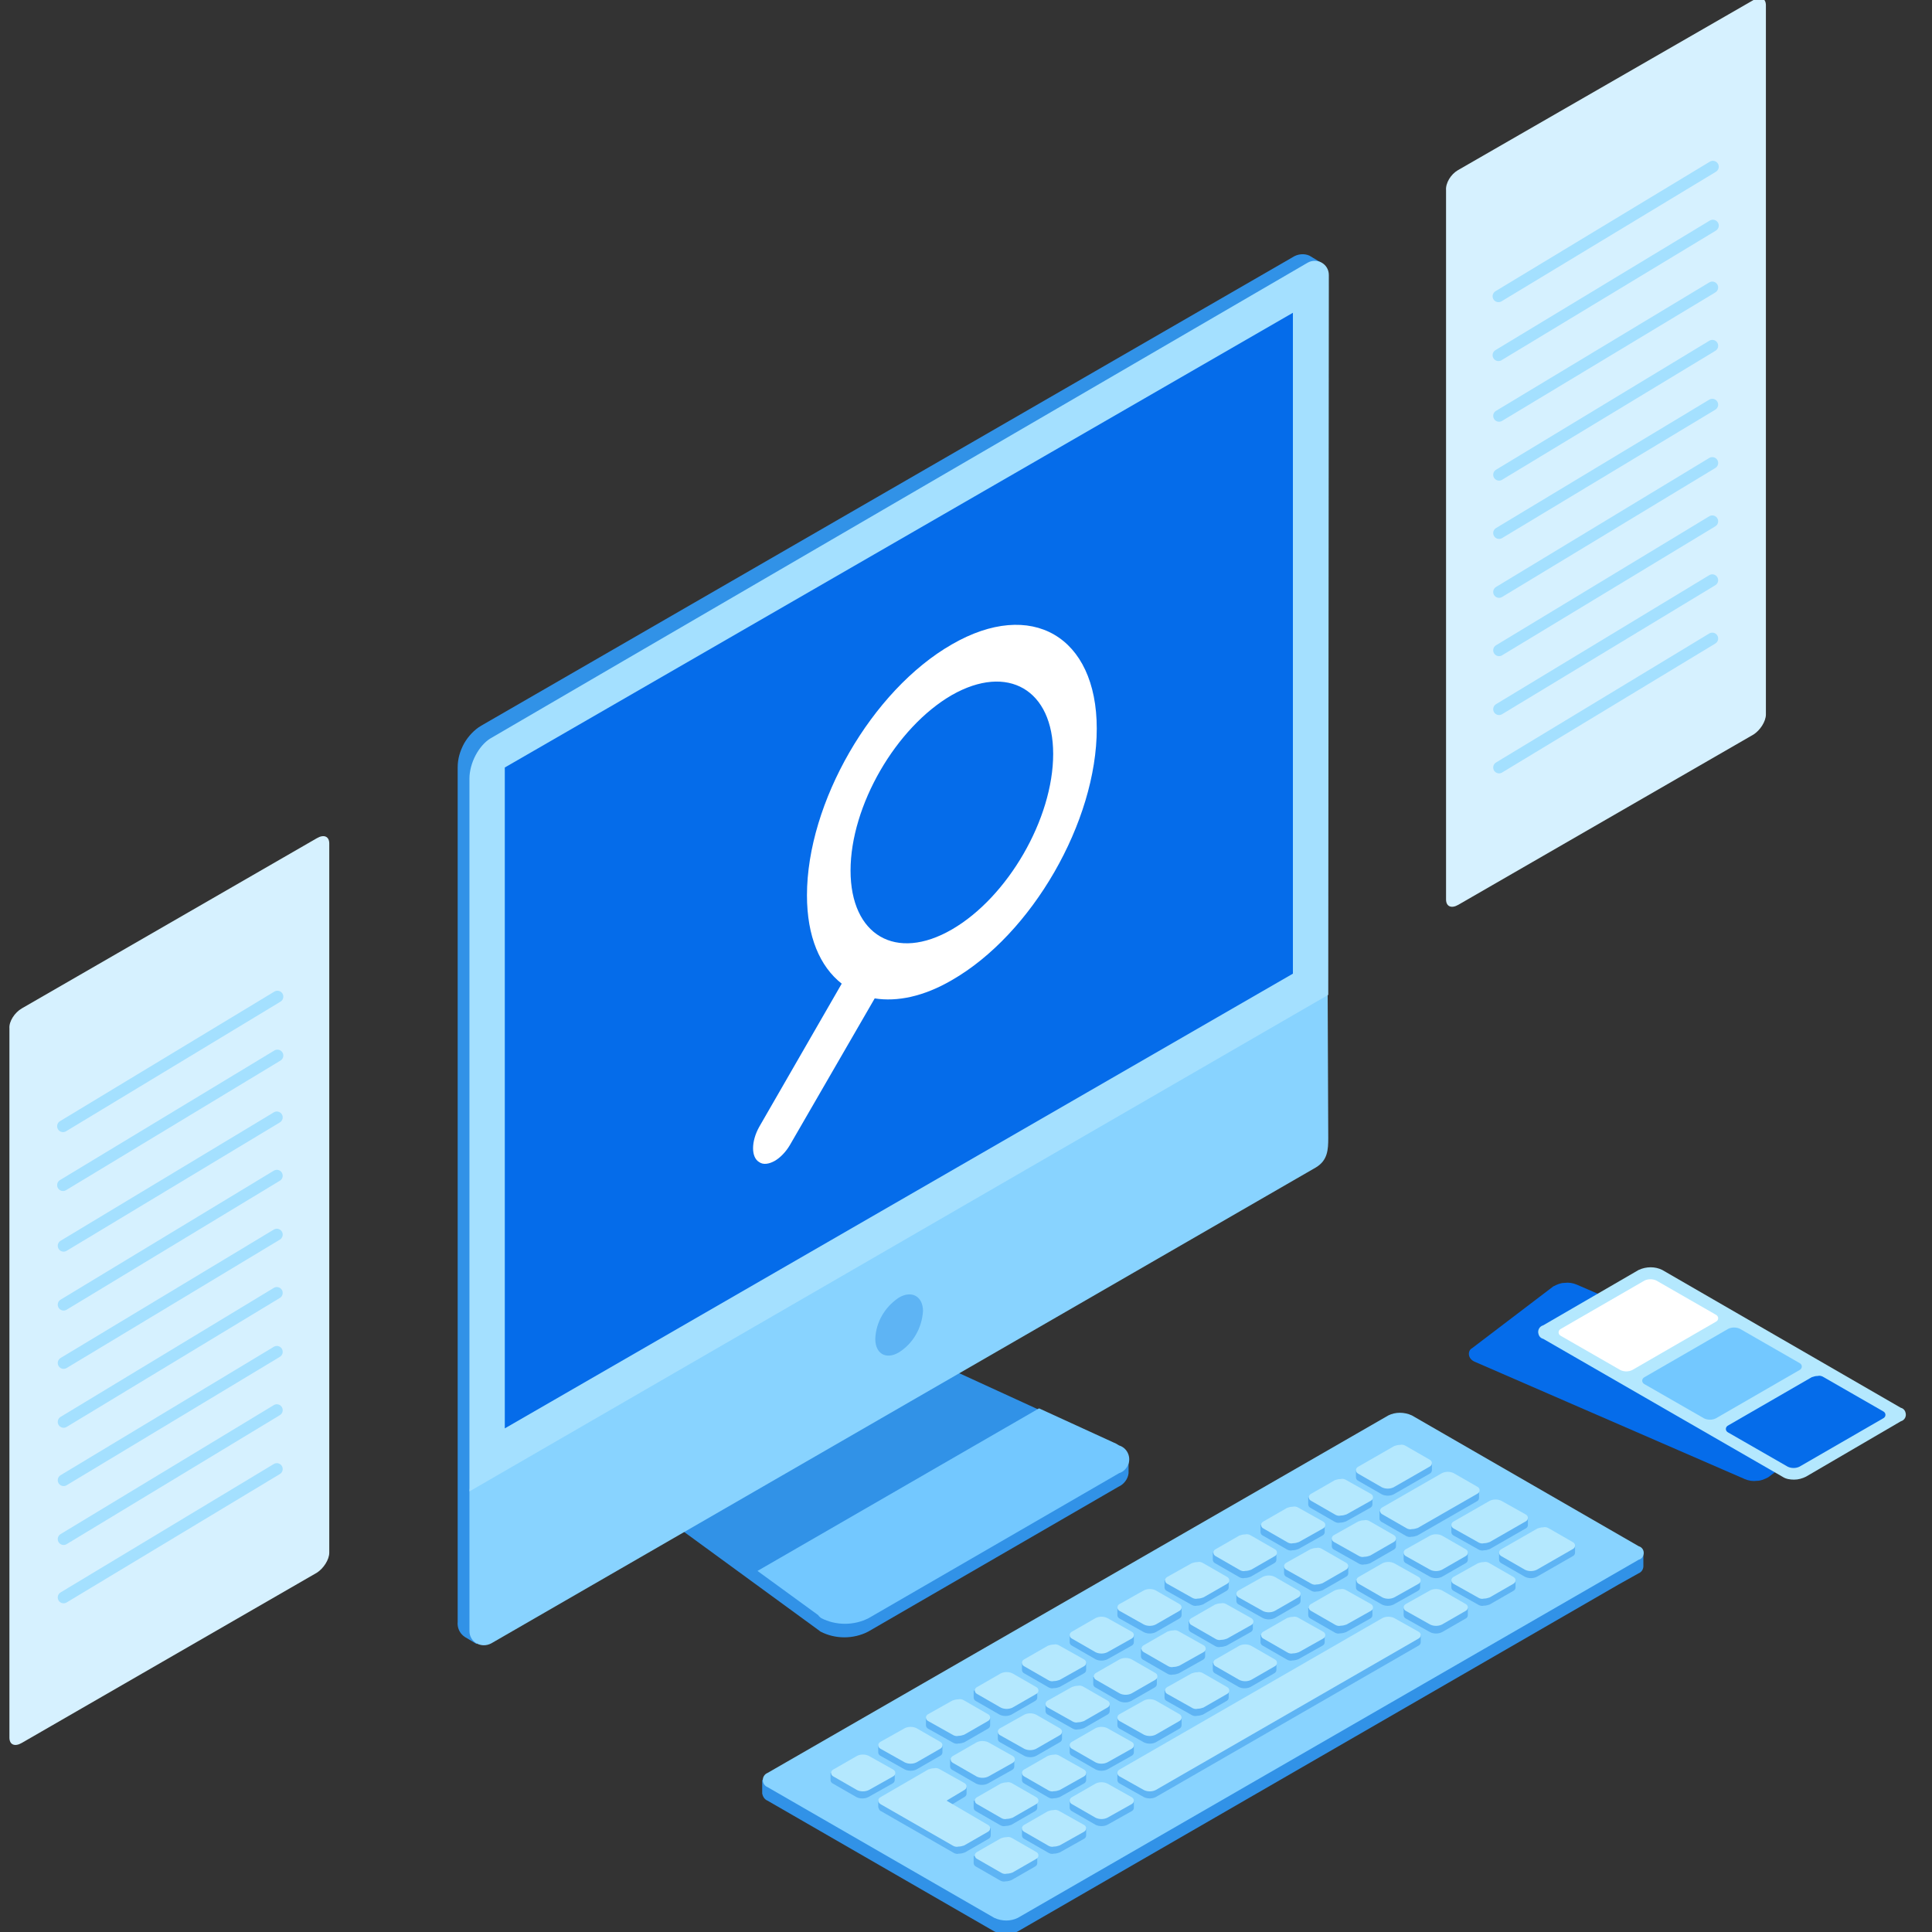 <?xml version="1.0" encoding="utf-8"?>
<!-- Generator: Adobe Illustrator 22.1.0, SVG Export Plug-In . SVG Version: 6.00 Build 0)  -->
<svg version="1.1" xmlns="http://www.w3.org/2000/svg" xmlns:xlink="http://www.w3.org/1999/xlink" x="0px" y="0px"
	 viewBox="0 0 328 328" style="enable-background:new 0 0 328 328;" xml:space="preserve">
<rect x="0" y="0" width="328" height="328" fill="#333333" stroke="none"/>
<style type="text/css">
	.st0{fill:#3192E7;}
	.st1{fill:#73C8FF;}
	.st2{fill:#88D3FF;}
	.st3{fill:#A4E0FF;}
	.st4{opacity:0.48;fill:#3192E7;enable-background:new    ;}
	.st5{fill:#056CEA;}
	.st6{opacity:0.48;}
	.st7{fill:#B4E8FE;}
	.st8{fill:#FFFFFF;}
	.st9{fill-rule:evenodd;clip-rule:evenodd;fill:#FFFFFF;}
	.st10{fill-rule:evenodd;clip-rule:evenodd;fill:#D6F1FF;}
	
		.st11{fill-rule:evenodd;clip-rule:evenodd;fill:none;stroke:#A4E0FF;stroke-width:2;stroke-linecap:round;stroke-linejoin:round;stroke-miterlimit:10;}
	
		.st12{fill-rule:evenodd;clip-rule:evenodd;fill:none;stroke:#A4E0FF;stroke-width:1.99;stroke-linecap:round;stroke-linejoin:round;stroke-miterlimit:10;}
</style>
<g id="Warstwa_1">
	<title>Obszar roboczy 1</title>
	<path class="st0" d="M107.3,252.5c0.1,0.8,0.5,1.6,1.2,2l30.4,22.2c0.1,0.1,0.3,0.2,0.4,0.3c2.5,1.3,5.6,1.3,8.1,0l42.5-24.6
		c0.9-0.4,1.6-1.3,1.7-2.3v-2.3c0-0.9-13.7-2.4-13.7-2.4l-1.6-6.1L151,227.7c-1.1-0.5-2.3-0.7-3.5-0.7c-1.4,0-2.8,0.3-4,1L109,247.8
		c-0.9,0.4-1.6,1.3-1.7,2.3L107.3,252.5z"/>
	<path class="st1" d="M139.4,274.7c2.5,1.3,5.6,1.3,8.1,0l42.5-24.6c0.7-0.2,1.3-0.8,1.6-1.6c0.4-1.3-0.3-2.7-1.6-3.1
		c-0.2-0.1-0.3-0.2-0.5-0.3l-13.1-6l-47.8,27.6l10.3,7.5C139.1,274.5,139.3,274.6,139.4,274.7z"/>
	<path class="st0" d="M77.7,130.3v145c-0.1,1,0.3,2,1.2,2.6l2,1.2L224.3,44.6l-2-1.2c-0.9-0.4-2-0.3-2.9,0.3L81.7,123.2
		c-1.2,0.7-2.2,1.8-2.9,3C78.1,127.5,77.7,128.8,77.7,130.3z"/>
	<g>
		<path class="st2" d="M225.5,193.2l-0.1-24.8L80.9,251.2c-0.8,0.4-1.2,1.2-1.2,2.1v23.6c0,1.9,2,3,3.7,2.1l140-80.8
			C225.4,197,225.5,195.2,225.5,193.2z"/>
		<path class="st3" d="M225.6,46.7l-0.1,122.2L79.7,253.2v-4.3c0,0,0-114,0-116.7c0-2.7,1.6-5.6,3.5-6.8
			C85.2,124.2,222,44.6,222,44.6C223.6,43.7,225.6,44.8,225.6,46.7z"/>
	</g>
	<path class="st4" d="M152.6,220.3c2.2-1.3,4.1-0.2,4.1,2.3c-0.2,2.9-1.7,5.5-4.1,7c-2.2,1.3-4,0.2-4-2.3
		C148.7,224.5,150.2,221.9,152.6,220.3z"/>
	<polygon class="st5" points="85.7,130.3 219.5,53.1 219.5,165.3 85.7,242.5 	"/>
	<path class="st0" d="M130.3,305.7l38.5,22.2c1.3,0.6,2.8,0.6,4,0l102-58.9l3.4-1.9c0.5-0.2,0.8-0.7,0.8-1.2v-2.3l-149.6,38.6v2.3
		C129.5,305,129.8,305.5,130.3,305.7z"/>
	<path class="st2" d="M130.3,303.4l38.5,22.2c1.3,0.6,2.8,0.6,4,0l105.4-60.8c0.4-0.1,0.7-0.4,0.8-0.8c0.2-0.6-0.1-1.3-0.8-1.5
		l-38.5-22.2c-1.3-0.6-2.8-0.6-4,0L130.3,301c-0.5,0.2-0.8,0.7-0.8,1.2C129.5,302.7,129.8,303.2,130.3,303.4z"/>
	<g class="st6">
		<path class="st0" d="M189.7,301v1.2c0,0.3,0.2,0.5,0.4,0.6l4.1,2.3c0.6,0.3,1.4,0.3,2,0l44.6-25.7c0.2-0.1,0.4-0.3,0.4-0.6v-1.2
			L189.7,301z"/>
		<path class="st0" d="M246.4,268.3v1.2c0,0.3,0.2,0.5,0.4,0.6l4.1,2.3c0.3,0.2,0.7,0.3,1,0.2c0.4,0,0.7-0.1,1-0.2l4-2.3
			c0.2-0.1,0.4-0.3,0.4-0.6v-1.2H246.4z"/>
		<path class="st0" d="M238.3,263.6v1.2c0,0.3,0.2,0.5,0.4,0.6l4.1,2.3c0.6,0.3,1.4,0.3,2,0l4-2.3c0.2-0.1,0.4-0.3,0.4-0.6v-1.2
			H238.3z"/>
		<path class="st0" d="M226.1,261.3v1.2c0,0.3,0.2,0.5,0.4,0.6l4.1,2.3c0.3,0.2,0.7,0.3,1,0.2c0.4,0,0.7-0.1,1-0.2l4-2.3
			c0.2-0.1,0.4-0.3,0.4-0.6v-1.2H226.1z"/>
		<path class="st0" d="M222.1,254.2v1.2c0,0.3,0.2,0.5,0.4,0.6l4,2.3c0.3,0.2,0.7,0.3,1,0.2c0.4,0,0.7-0.1,1-0.2l4.1-2.3
			c0.2-0.1,0.4-0.3,0.4-0.6v-1.2H222.1z"/>
		<path class="st0" d="M214,258.9v1.2c0,0.3,0.2,0.5,0.4,0.6l4,2.3c0.3,0.2,0.7,0.3,1,0.2c0.4,0,0.7-0.1,1-0.2l4.1-2.3
			c0.2-0.1,0.4-0.3,0.4-0.6v-1.2H214z"/>
		<path class="st0" d="M205.9,263.6v1.2c0,0.3,0.2,0.5,0.4,0.6l4,2.3c0.3,0.2,0.7,0.3,1,0.2c0.4,0,0.7-0.1,1-0.2l4-2.3
			c0.2-0.1,0.4-0.3,0.4-0.6v-1.2H205.9z"/>
		<path class="st0" d="M197.7,268.3v1.2c0,0.3,0.2,0.5,0.4,0.6l4.1,2.3c0.3,0.2,0.7,0.3,1,0.2c0.4,0,0.7-0.1,1-0.2l4-2.3
			c0.2-0.1,0.4-0.3,0.4-0.6v-1.2H197.7z"/>
		<path class="st0" d="M201.8,275.3v1.2c0,0.3,0.2,0.5,0.4,0.6l4,2.3c0.3,0.2,0.7,0.3,1,0.2c0.4,0,0.7-0.1,1-0.2l4.1-2.3
			c0.2-0.1,0.4-0.3,0.4-0.6v-1.2H201.8z"/>
		<path class="st0" d="M193.7,280v1.2c0,0.3,0.2,0.5,0.4,0.6l4,2.3c0.3,0.2,0.7,0.3,1,0.2c0.4,0,0.7-0.1,1-0.2l4.1-2.3
			c0.2-0.1,0.4-0.3,0.4-0.6V280H193.7z"/>
		<path class="st0" d="M189.7,273v1.2c0,0.3,0.2,0.5,0.4,0.6l4.1,2.3c0.6,0.3,1.4,0.3,2,0l4-2.3c0.2-0.1,0.4-0.3,0.4-0.6V273H189.7z
			"/>
		<path class="st0" d="M181.6,277.6v1.2c0,0.3,0.2,0.5,0.4,0.6l4,2.3c0.6,0.3,1.4,0.3,2,0l4.1-2.3c0.2-0.1,0.4-0.3,0.4-0.6v-1.2
			H181.6z"/>
		<path class="st0" d="M197.7,287v1.2c0,0.3,0.2,0.5,0.4,0.6l4.1,2.3c0.3,0.2,0.7,0.3,1,0.2c0.4,0,0.7-0.1,1-0.2l4-2.3
			c0.2-0.1,0.4-0.3,0.4-0.6V287H197.7z"/>
		<path class="st0" d="M185.6,284.7v1.2c0,0.3,0.2,0.5,0.4,0.6l4,2.3c0.6,0.3,1.4,0.3,2,0l4-2.3c0.2-0.1,0.4-0.3,0.4-0.6v-1.2H185.6
			z"/>
		<path class="st0" d="M189.7,291.7v1.2c0,0.3,0.2,0.5,0.4,0.6l4.1,2.3c0.6,0.3,1.4,0.3,2,0l4-2.3c0.2-0.1,0.4-0.3,0.4-0.6v-1.2
			H189.7z"/>
		<path class="st0" d="M181.6,296.3v1.2c0,0.3,0.2,0.5,0.4,0.6l4,2.3c0.6,0.3,1.4,0.3,2,0l4.1-2.3c0.2-0.1,0.4-0.3,0.4-0.6v-1.2
			H181.6z"/>
		<path class="st0" d="M177.5,289.3v1.2c0,0.3,0.2,0.5,0.4,0.6l4.1,2.3c0.3,0.2,0.7,0.3,1,0.2c0.4,0,0.7-0.1,1-0.2l4-2.3
			c0.2-0.1,0.4-0.3,0.4-0.6v-1.2H177.5z"/>
		<path class="st0" d="M173.5,282.3v1.2c0,0.3,0.2,0.5,0.4,0.6l4,2.3c0.3,0.2,0.7,0.3,1,0.2c0.4,0,0.7-0.1,1-0.2l4.1-2.3
			c0.2-0.1,0.4-0.3,0.4-0.6v-1.2H173.5z"/>
		<path class="st0" d="M165.3,287v1.2c0,0.3,0.2,0.5,0.4,0.6l4,2.3c0.6,0.3,1.4,0.3,2,0l4-2.3c0.2-0.1,0.4-0.3,0.4-0.6V287H165.3z"
			/>
		<path class="st0" d="M169.4,294v1.2c0,0.3,0.2,0.5,0.4,0.6l4.1,2.3c0.6,0.3,1.4,0.3,2,0l4-2.3c0.2-0.1,0.4-0.3,0.4-0.6V294H169.4z
			"/>
		<path class="st0" d="M157.2,291.7v1.2c0,0.3,0.2,0.5,0.4,0.6l4.1,2.3c0.3,0.2,0.7,0.3,1,0.2c0.4,0,0.7-0.1,1-0.2l4-2.3
			c0.2-0.1,0.4-0.3,0.4-0.6v-1.2H157.2z"/>
		<path class="st0" d="M161.3,298.7v1.2c0,0.3,0.2,0.5,0.4,0.6l4,2.3c0.6,0.3,1.4,0.3,2,0l4.1-2.3c0.2-0.1,0.4-0.3,0.4-0.6v-1.2
			H161.3z"/>
		<path class="st0" d="M149.1,296.3v1.2c0,0.3,0.2,0.5,0.4,0.6l4.1,2.3c0.6,0.3,1.4,0.3,2,0l4-2.3c0.2-0.1,0.4-0.3,0.4-0.6v-1.2
			H149.1z"/>
		<path class="st0" d="M141,301v1.2c0,0.3,0.2,0.5,0.4,0.6l4,2.3c0.6,0.3,1.4,0.3,2,0l4.1-2.3c0.2-0.1,0.4-0.3,0.4-0.6V301H141z"/>
		<path class="st0" d="M165.3,305.7v1.2c0,0.3,0.2,0.5,0.4,0.6l4,2.3c0.3,0.2,0.7,0.3,1,0.2c0.4,0,0.7-0.1,1-0.2l4-2.3
			c0.2-0.1,0.4-0.3,0.4-0.6v-1.2H165.3z"/>
		<path class="st0" d="M173.5,310.4v1.2c0,0.3,0.2,0.5,0.4,0.6l4,2.3c0.3,0.2,0.7,0.3,1,0.2c0.4,0,0.7-0.1,1-0.2l4.1-2.3
			c0.2-0.1,0.4-0.3,0.4-0.6v-1.2H173.5z"/>
		<path class="st0" d="M165.3,315.1v1.2c0,0.3,0.2,0.5,0.4,0.6l4,2.3c0.3,0.2,0.7,0.3,1,0.2c0.4,0,0.7-0.1,1-0.2l4-2.3
			c0.2-0.1,0.4-0.3,0.4-0.6v-1.2H165.3z"/>
		<path class="st0" d="M173.5,301v1.2c0,0.3,0.2,0.5,0.4,0.6l4,2.3c0.3,0.2,0.7,0.3,1,0.2c0.4,0,0.7-0.1,1-0.2l4.1-2.3
			c0.2-0.1,0.4-0.3,0.4-0.6V301H173.5z"/>
		<path class="st0" d="M181.6,305.7v1.2c0,0.3,0.2,0.5,0.4,0.6l4,2.3c0.6,0.3,1.4,0.3,2,0l4.1-2.3c0.2-0.1,0.4-0.3,0.4-0.6v-1.2
			H181.6z"/>
		<path class="st0" d="M205.9,282.3v1.2c0,0.3,0.2,0.5,0.4,0.6l4,2.3c0.6,0.3,1.4,0.3,2,0l4-2.3c0.2-0.1,0.4-0.3,0.4-0.6v-1.2H205.9
			z"/>
		<path class="st0" d="M209.9,270.6v1.2c0,0.3,0.2,0.5,0.4,0.6l4.1,2.3c0.6,0.3,1.4,0.3,2,0l4-2.3c0.2-0.1,0.4-0.3,0.4-0.6v-1.2
			H209.9z"/>
		<path class="st0" d="M214,277.6v1.2c0,0.3,0.2,0.5,0.4,0.6l4,2.3c0.3,0.2,0.7,0.3,1,0.2c0.4,0,0.7-0.1,1-0.2l4.1-2.3
			c0.2-0.1,0.4-0.3,0.4-0.6v-1.2H214z"/>
		<path class="st0" d="M218,265.9v1.2c0,0.3,0.2,0.5,0.4,0.6l4.1,2.3c0.3,0.2,0.7,0.3,1,0.2c0.4,0,0.7-0.1,1-0.2l4-2.3
			c0.2-0.1,0.4-0.3,0.4-0.6v-1.2H218z"/>
		<path class="st0" d="M222.1,273v1.2c0,0.3,0.2,0.5,0.4,0.6l4,2.3c0.3,0.2,0.7,0.3,1,0.2c0.4,0,0.7-0.1,1-0.2l4.1-2.3
			c0.2-0.1,0.4-0.3,0.4-0.6V273H222.1z"/>
		<path class="st0" d="M230.2,268.3v1.2c0,0.3,0.2,0.5,0.4,0.6l4,2.3c0.6,0.3,1.4,0.3,2,0l4.1-2.3c0.2-0.1,0.4-0.3,0.4-0.6v-1.2
			H230.2z"/>
		<path class="st0" d="M238.3,273v1.2c0,0.3,0.2,0.5,0.4,0.6l4.1,2.3c0.6,0.3,1.4,0.3,2,0l4-2.3c0.2-0.1,0.4-0.3,0.4-0.6V273H238.3z
			"/>
		<path class="st0" d="M254.5,263.6v1.2c0,0.3,0.2,0.5,0.4,0.6l4,2.3c0.6,0.3,1.4,0.3,2,0l6.1-3.5c0.2-0.1,0.4-0.3,0.4-0.6v-1.2
			L254.5,263.6z"/>
		<path class="st0" d="M246.4,258.9v1.2c0,0.3,0.2,0.5,0.4,0.6l4.1,2.3c0.3,0.2,0.7,0.3,1,0.2c0.4,0,0.7-0.1,1-0.2l6.1-3.5
			c0.2-0.1,0.4-0.3,0.4-0.6v-1.2L246.4,258.9z"/>
		<path class="st0" d="M149.6,307.5l12.2,7c0.3,0.2,0.7,0.3,1,0.2c0.4,0,0.7-0.1,1-0.2l4-2.3c0.2-0.1,0.4-0.3,0.4-0.6v-1.2l-7.5-3.5
			l3-1.8c0.2-0.1,0.4-0.3,0.4-0.6v-1.2l-15,2.3v1.2C149.2,307.1,149.3,307.4,149.6,307.5z"/>
		<path class="st0" d="M234.2,256.6v1.2c0,0.3,0.2,0.5,0.4,0.6l4,2.3c0.3,0.2,0.7,0.3,1,0.2c0.4,0,0.7-0.1,1-0.2l10.1-5.8
			c0.2-0.1,0.4-0.3,0.4-0.6v-1.2L234.2,256.6z"/>
		<path class="st0" d="M230.2,249.6v1.2c0,0.3,0.2,0.5,0.4,0.6l4,2.3c0.6,0.3,1.4,0.3,2,0l6.1-3.5c0.2-0.1,0.4-0.3,0.4-0.6v-1.2
			L230.2,249.6z"/>
	</g>
	<path class="st7" d="M171.9,312.1c-0.3-0.2-0.7-0.3-1-0.2c-0.4,0-0.7,0.1-1,0.2l-4,2.3c-0.2,0.1-0.4,0.3-0.4,0.6
		c0,0.3,0.2,0.5,0.4,0.6l4,2.3c0.3,0.2,0.7,0.3,1,0.2c0.4,0,0.7-0.1,1-0.2l4-2.3c0.2-0.1,0.4-0.3,0.4-0.6c0-0.3-0.2-0.5-0.4-0.6
		L171.9,312.1z"/>
	<path class="st7" d="M179.9,307.5c-0.3-0.2-0.7-0.3-1-0.2c-0.4,0-0.7,0.1-1,0.2l-4,2.3c-0.2,0.1-0.4,0.3-0.4,0.6
		c0,0.3,0.2,0.5,0.4,0.6l4,2.3c0.3,0.2,0.7,0.3,1,0.2c0.4,0,0.7-0.1,1-0.2l4.1-2.3c0.2-0.1,0.4-0.3,0.4-0.6c0-0.3-0.2-0.5-0.4-0.6
		L179.9,307.5z"/>
	<path class="st7" d="M188,302.8c-0.6-0.3-1.4-0.3-2,0l-4,2.3c-0.2,0.1-0.4,0.3-0.4,0.6c0,0.3,0.2,0.5,0.4,0.6l4,2.3
		c0.6,0.3,1.4,0.3,2,0l4.1-2.3c0.2-0.1,0.4-0.3,0.4-0.6c0-0.3-0.2-0.5-0.4-0.6L188,302.8z"/>
	<path class="st7" d="M236.7,274.7c-0.6-0.3-1.4-0.3-2,0l-44.6,25.7c-0.2,0.1-0.4,0.3-0.4,0.6c0,0.3,0.2,0.5,0.4,0.6l4.1,2.3
		c0.6,0.3,1.4,0.3,2,0l44.6-25.7c0.2-0.1,0.4-0.3,0.4-0.6c0-0.3-0.2-0.5-0.4-0.6L236.7,274.7z"/>
	<path class="st7" d="M244.8,270c-0.6-0.3-1.4-0.3-2,0l-4.1,2.3c-0.2,0.1-0.4,0.3-0.4,0.6c0,0.3,0.2,0.5,0.4,0.6l4.1,2.3
		c0.6,0.3,1.4,0.3,2,0l4-2.3c0.2-0.1,0.4-0.3,0.4-0.6c0-0.3-0.2-0.5-0.4-0.6L244.8,270z"/>
	<path class="st7" d="M252.9,265.4c-0.3-0.2-0.7-0.3-1-0.2c-0.4,0-0.7,0.1-1,0.2l-4.1,2.3c-0.2,0.1-0.4,0.3-0.4,0.6
		c0,0.3,0.2,0.5,0.4,0.6l4.1,2.3c0.3,0.2,0.7,0.3,1,0.2c0.4,0,0.7-0.1,1-0.2l4-2.3c0.2-0.1,0.4-0.3,0.4-0.6c0-0.3-0.2-0.5-0.4-0.6
		L252.9,265.4z"/>
	<path class="st7" d="M263,259.5c-0.3-0.2-0.7-0.3-1-0.2c-0.4,0-0.7,0.1-1,0.2l-6.1,3.5c-0.2,0.1-0.4,0.3-0.4,0.6
		c0,0.3,0.2,0.5,0.4,0.6l4,2.3c0.6,0.3,1.4,0.3,2,0l6.1-3.5c0.2-0.1,0.4-0.3,0.4-0.6c0-0.3-0.2-0.5-0.4-0.6L263,259.5z"/>
	<path class="st7" d="M171.9,302.8c-0.3-0.2-0.7-0.3-1-0.2c-0.4,0-0.7,0.1-1,0.2l-4,2.3c-0.2,0.1-0.4,0.3-0.4,0.6
		c0,0.3,0.2,0.5,0.4,0.6l4,2.3c0.3,0.2,0.7,0.3,1,0.2c0.4,0,0.7-0.1,1-0.2l4-2.3c0.2-0.1,0.4-0.3,0.4-0.6c0-0.3-0.2-0.5-0.4-0.6
		L171.9,302.8z"/>
	<path class="st7" d="M179.9,298.1c-0.3-0.2-0.7-0.3-1-0.2c-0.4,0-0.7,0.1-1,0.2l-4,2.3c-0.2,0.1-0.4,0.3-0.4,0.6
		c0,0.3,0.2,0.5,0.4,0.6l4,2.3c0.3,0.2,0.7,0.3,1,0.2c0.4,0,0.7-0.1,1-0.2l4.1-2.3c0.2-0.1,0.4-0.3,0.4-0.6c0-0.3-0.2-0.5-0.4-0.6
		L179.9,298.1z"/>
	<path class="st7" d="M188,293.4c-0.6-0.3-1.4-0.3-2,0l-4,2.3c-0.2,0.1-0.4,0.3-0.4,0.6c0,0.3,0.2,0.5,0.4,0.6l4,2.3
		c0.6,0.3,1.4,0.3,2,0l4.1-2.3c0.2-0.1,0.4-0.3,0.4-0.6c0-0.3-0.2-0.5-0.4-0.6L188,293.4z"/>
	<path class="st7" d="M196.2,288.7c-0.6-0.3-1.4-0.3-2,0l-4.1,2.3c-0.2,0.1-0.4,0.3-0.4,0.6c0,0.3,0.2,0.5,0.4,0.6l4.1,2.3
		c0.6,0.3,1.4,0.3,2,0l4-2.3c0.2-0.1,0.4-0.3,0.4-0.6c0-0.3-0.2-0.5-0.4-0.6L196.2,288.7z"/>
	<path class="st7" d="M204.3,284.1c-0.3-0.2-0.7-0.3-1-0.2c-0.4,0-0.7,0.1-1,0.2l-4.1,2.3c-0.2,0.1-0.4,0.3-0.4,0.6
		c0,0.3,0.2,0.5,0.4,0.6l4.1,2.3c0.3,0.2,0.7,0.3,1,0.2c0.4,0,0.7-0.1,1-0.2l4-2.3c0.2-0.1,0.4-0.3,0.4-0.6c0-0.3-0.2-0.5-0.4-0.6
		L204.3,284.1z"/>
	<path class="st7" d="M212.4,279.4c-0.6-0.3-1.4-0.3-2,0l-4,2.3c-0.2,0.1-0.4,0.3-0.4,0.6c0,0.3,0.2,0.5,0.4,0.6l4,2.3
		c0.6,0.3,1.4,0.3,2,0l4-2.3c0.2-0.1,0.4-0.3,0.4-0.6c0-0.3-0.2-0.5-0.4-0.6L212.4,279.4z"/>
	<path class="st7" d="M220.5,274.7c-0.3-0.2-0.7-0.3-1-0.2c-0.4,0-0.7,0.1-1,0.2l-4,2.3c-0.2,0.1-0.4,0.3-0.4,0.6
		c0,0.3,0.2,0.5,0.4,0.6l4,2.3c0.3,0.2,0.7,0.3,1,0.2c0.4,0,0.7-0.1,1-0.2l4.1-2.3c0.2-0.1,0.4-0.3,0.4-0.6c0-0.3-0.2-0.5-0.4-0.6
		L220.5,274.7z"/>
	<path class="st7" d="M228.6,270c-0.3-0.2-0.7-0.3-1-0.2c-0.4,0-0.7,0.1-1,0.2l-4,2.3c-0.2,0.1-0.4,0.3-0.4,0.6
		c0,0.3,0.2,0.5,0.4,0.6l4,2.3c0.3,0.2,0.7,0.3,1,0.2c0.4,0,0.7-0.1,1-0.2l4.1-2.3c0.2-0.1,0.4-0.3,0.4-0.6c0-0.3-0.2-0.5-0.4-0.6
		L228.6,270z"/>
	<path class="st7" d="M236.7,265.4c-0.6-0.3-1.4-0.3-2,0l-4,2.3c-0.2,0.1-0.4,0.3-0.4,0.6c0,0.3,0.2,0.5,0.4,0.6l4,2.3
		c0.6,0.3,1.4,0.3,2,0l4.1-2.3c0.2-0.1,0.4-0.3,0.4-0.6c0-0.3-0.2-0.5-0.4-0.6L236.7,265.4z"/>
	<path class="st7" d="M244.8,260.7c-0.6-0.3-1.4-0.3-2,0l-4.1,2.3c-0.2,0.1-0.4,0.3-0.4,0.6c0,0.3,0.2,0.5,0.4,0.6l4.1,2.3
		c0.6,0.3,1.4,0.3,2,0l4-2.3c0.2-0.1,0.4-0.3,0.4-0.6c0-0.3-0.2-0.5-0.4-0.6L244.8,260.7z"/>
	<path class="st7" d="M254.9,254.8c-0.6-0.3-1.4-0.3-2,0l-6.1,3.5c-0.2,0.1-0.4,0.3-0.4,0.6c0,0.3,0.2,0.5,0.4,0.6l4.1,2.3
		c0.3,0.2,0.7,0.3,1,0.2c0.4,0,0.7-0.1,1-0.2l6.1-3.5c0.2-0.1,0.4-0.3,0.4-0.6c0-0.3-0.2-0.5-0.4-0.6L254.9,254.8z"/>
	<path class="st7" d="M167.8,295.8c-0.6-0.3-1.4-0.3-2,0l-4,2.3c-0.2,0.1-0.4,0.3-0.4,0.6c0,0.3,0.2,0.5,0.4,0.6l4,2.3
		c0.6,0.3,1.4,0.3,2,0l4.1-2.3c0.2-0.1,0.4-0.3,0.4-0.6c0-0.3-0.2-0.5-0.4-0.6L167.8,295.8z"/>
	<path class="st7" d="M149.5,306.3l12.2,7c0.3,0.2,0.7,0.3,1,0.2c0.4,0,0.7-0.1,1-0.2l4-2.3c0.2-0.1,0.4-0.3,0.4-0.6
		c0-0.3-0.2-0.5-0.4-0.6l-7-4.1l3-1.8c0.2-0.1,0.4-0.3,0.4-0.6c0-0.3-0.2-0.5-0.4-0.6l-4.1-2.3c-0.3-0.2-0.7-0.3-1-0.2
		c-0.4,0-0.7,0.1-1,0.2l-8.1,4.7c-0.2,0.1-0.4,0.3-0.4,0.6C149.1,305.9,149.3,306.2,149.5,306.3z"/>
	<path class="st7" d="M175.9,291.1c-0.6-0.3-1.4-0.3-2,0l-4.1,2.3c-0.2,0.1-0.4,0.3-0.4,0.6c0,0.3,0.2,0.5,0.4,0.6l4.1,2.3
		c0.6,0.3,1.4,0.3,2,0l4-2.3c0.2-0.1,0.4-0.3,0.4-0.6c0-0.3-0.2-0.5-0.4-0.6L175.9,291.1z"/>
	<path class="st7" d="M184,286.4c-0.3-0.2-0.7-0.3-1-0.2c-0.4,0-0.7,0.1-1,0.2l-4.1,2.3c-0.2,0.1-0.4,0.3-0.4,0.6
		c0,0.3,0.2,0.5,0.4,0.6l4.1,2.3c0.3,0.2,0.7,0.3,1,0.2c0.4,0,0.7-0.1,1-0.2l4-2.3c0.2-0.1,0.4-0.3,0.4-0.6c0-0.3-0.2-0.5-0.4-0.6
		L184,286.4z"/>
	<path class="st7" d="M192.1,281.7c-0.6-0.3-1.4-0.3-2,0l-4,2.3c-0.2,0.1-0.4,0.3-0.4,0.6c0,0.3,0.2,0.5,0.4,0.6l4,2.3
		c0.6,0.3,1.4,0.3,2,0l4-2.3c0.2-0.1,0.4-0.3,0.4-0.6c0-0.3-0.2-0.5-0.4-0.6L192.1,281.7z"/>
	<path class="st7" d="M200.2,277c-0.3-0.2-0.7-0.3-1-0.2c-0.4,0-0.7,0.1-1,0.2l-4,2.3c-0.2,0.1-0.4,0.3-0.4,0.6
		c0,0.3,0.2,0.5,0.4,0.6l4,2.3c0.3,0.2,0.7,0.3,1,0.2c0.4,0,0.7-0.1,1-0.2l4.1-2.3c0.2-0.1,0.4-0.3,0.4-0.6c0-0.3-0.2-0.5-0.4-0.6
		L200.2,277z"/>
	<path class="st7" d="M208.3,272.4c-0.3-0.2-0.7-0.3-1-0.2c-0.4,0-0.7,0.1-1,0.2l-4,2.3c-0.2,0.1-0.4,0.3-0.4,0.6
		c0,0.3,0.2,0.5,0.4,0.6l4,2.3c0.3,0.2,0.7,0.3,1,0.2c0.4,0,0.7-0.1,1-0.2l4.1-2.3c0.2-0.1,0.4-0.3,0.4-0.6c0-0.3-0.2-0.5-0.4-0.6
		L208.3,272.4z"/>
	<path class="st7" d="M216.4,267.7c-0.6-0.3-1.4-0.3-2,0l-4.1,2.3c-0.2,0.1-0.4,0.3-0.4,0.6c0,0.3,0.2,0.5,0.4,0.6l4.1,2.3
		c0.6,0.3,1.4,0.3,2,0l4-2.3c0.2-0.1,0.4-0.3,0.4-0.6c0-0.3-0.2-0.5-0.4-0.6L216.4,267.7z"/>
	<path class="st7" d="M224.5,263c-0.3-0.2-0.7-0.3-1-0.2c-0.4,0-0.7,0.1-1,0.2l-4.1,2.3c-0.2,0.1-0.4,0.3-0.4,0.6
		c0,0.3,0.2,0.5,0.4,0.6l4.1,2.3c0.3,0.2,0.7,0.3,1,0.2c0.4,0,0.7-0.1,1-0.2l4-2.3c0.2-0.1,0.4-0.3,0.4-0.6c0-0.3-0.2-0.5-0.4-0.6
		L224.5,263z"/>
	<path class="st7" d="M232.6,258.3c-0.3-0.2-0.7-0.3-1-0.2c-0.4,0-0.7,0.1-1,0.2l-4.1,2.3c-0.2,0.1-0.4,0.3-0.4,0.6
		c0,0.3,0.2,0.5,0.4,0.6l4.1,2.3c0.3,0.2,0.7,0.3,1,0.2c0.4,0,0.7-0.1,1-0.2l4-2.3c0.2-0.1,0.4-0.3,0.4-0.6c0-0.3-0.2-0.5-0.4-0.6
		L232.6,258.3z"/>
	<path class="st7" d="M246.8,250.1c-0.6-0.3-1.4-0.3-2,0l-10.1,5.8c-0.2,0.1-0.4,0.3-0.4,0.6c0,0.3,0.2,0.5,0.4,0.6l4,2.3
		c0.3,0.2,0.7,0.3,1,0.2c0.4,0,0.7-0.1,1-0.2l10.1-5.8c0.2-0.1,0.4-0.3,0.4-0.6c0-0.3-0.2-0.5-0.4-0.6L246.8,250.1z"/>
	<path class="st7" d="M147.5,298.1c-0.6-0.3-1.4-0.3-2,0l-4,2.3c-0.2,0.1-0.4,0.3-0.4,0.6c0,0.3,0.2,0.5,0.4,0.6l4,2.3
		c0.6,0.3,1.4,0.3,2,0l4.1-2.3c0.2-0.1,0.4-0.3,0.4-0.6c0-0.3-0.2-0.5-0.4-0.6L147.5,298.1z"/>
	<path class="st7" d="M155.6,293.4c-0.6-0.3-1.4-0.3-2,0l-4.1,2.3c-0.2,0.1-0.4,0.3-0.4,0.6c0,0.3,0.2,0.5,0.4,0.6l4.1,2.3
		c0.6,0.3,1.4,0.3,2,0l4-2.3c0.2-0.1,0.4-0.3,0.4-0.6c0-0.3-0.2-0.5-0.4-0.6L155.6,293.4z"/>
	<path class="st7" d="M163.7,288.7c-0.3-0.2-0.7-0.3-1-0.2c-0.4,0-0.7,0.1-1,0.2l-4.1,2.3c-0.2,0.1-0.4,0.3-0.4,0.6
		c0,0.3,0.2,0.5,0.4,0.6l4.1,2.3c0.3,0.2,0.7,0.3,1,0.2c0.4,0,0.7-0.1,1-0.2l4-2.3c0.2-0.1,0.4-0.3,0.4-0.6c0-0.3-0.2-0.5-0.4-0.6
		L163.7,288.7z"/>
	<path class="st7" d="M171.9,284.1c-0.6-0.3-1.4-0.3-2,0l-4,2.3c-0.2,0.1-0.4,0.3-0.4,0.6c0,0.3,0.2,0.5,0.4,0.6l4,2.3
		c0.6,0.3,1.4,0.3,2,0l4-2.3c0.2-0.1,0.4-0.3,0.4-0.6c0-0.3-0.2-0.5-0.4-0.6L171.9,284.1z"/>
	<path class="st7" d="M179.9,279.4c-0.3-0.2-0.7-0.3-1-0.2c-0.4,0-0.7,0.1-1,0.2l-4,2.3c-0.2,0.1-0.4,0.3-0.4,0.6
		c0,0.3,0.2,0.5,0.4,0.6l4,2.3c0.3,0.2,0.7,0.3,1,0.2c0.4,0,0.7-0.1,1-0.2l4.1-2.3c0.2-0.1,0.4-0.3,0.4-0.6c0-0.3-0.2-0.5-0.4-0.6
		L179.9,279.4z"/>
	<path class="st7" d="M188,274.7c-0.6-0.3-1.4-0.3-2,0l-4,2.3c-0.2,0.1-0.4,0.3-0.4,0.6c0,0.3,0.2,0.5,0.4,0.6l4,2.3
		c0.6,0.3,1.4,0.3,2,0l4.1-2.3c0.2-0.1,0.4-0.3,0.4-0.6c0-0.3-0.2-0.5-0.4-0.6L188,274.7z"/>
	<path class="st7" d="M196.2,270c-0.6-0.3-1.4-0.3-2,0l-4.1,2.3c-0.2,0.1-0.4,0.3-0.4,0.6c0,0.3,0.2,0.5,0.4,0.6l4.1,2.3
		c0.6,0.3,1.4,0.3,2,0l4-2.3c0.2-0.1,0.4-0.3,0.4-0.6c0-0.3-0.2-0.5-0.4-0.6L196.2,270z"/>
	<path class="st7" d="M204.3,265.4c-0.3-0.2-0.7-0.3-1-0.2c-0.4,0-0.7,0.1-1,0.2l-4.1,2.3c-0.2,0.1-0.4,0.3-0.4,0.6
		c0,0.3,0.2,0.5,0.4,0.6l4.1,2.3c0.3,0.2,0.7,0.3,1,0.2c0.4,0,0.7-0.1,1-0.2l4-2.3c0.2-0.1,0.4-0.3,0.4-0.6c0-0.3-0.2-0.5-0.4-0.6
		L204.3,265.4z"/>
	<path class="st7" d="M212.4,260.7c-0.3-0.2-0.7-0.3-1-0.2c-0.4,0-0.7,0.1-1,0.2l-4,2.3c-0.2,0.1-0.4,0.3-0.4,0.6
		c0,0.3,0.2,0.5,0.4,0.6l4,2.3c0.3,0.2,0.7,0.3,1,0.2c0.4,0,0.7-0.1,1-0.2l4-2.3c0.2-0.1,0.4-0.3,0.4-0.6c0-0.3-0.2-0.5-0.4-0.6
		L212.4,260.7z"/>
	<path class="st7" d="M220.5,256c-0.3-0.2-0.7-0.3-1-0.2c-0.4,0-0.7,0.1-1,0.2l-4,2.3c-0.2,0.1-0.4,0.3-0.4,0.6
		c0,0.3,0.2,0.5,0.4,0.6l4,2.3c0.3,0.2,0.7,0.3,1,0.2c0.4,0,0.7-0.1,1-0.2l4.1-2.3c0.2-0.1,0.4-0.3,0.4-0.6c0-0.3-0.2-0.5-0.4-0.6
		L220.5,256z"/>
	<path class="st7" d="M228.6,251.3c-0.3-0.2-0.7-0.3-1-0.2c-0.4,0-0.7,0.1-1,0.2l-4,2.3c-0.2,0.1-0.4,0.3-0.4,0.6
		c0,0.3,0.2,0.5,0.4,0.6l4,2.3c0.3,0.2,0.7,0.3,1,0.2c0.4,0,0.7-0.1,1-0.2l4.1-2.3c0.2-0.1,0.4-0.3,0.4-0.6c0-0.3-0.2-0.5-0.4-0.6
		L228.6,251.3z"/>
	<path class="st7" d="M238.7,245.5c-0.3-0.2-0.7-0.3-1-0.2c-0.4,0-0.7,0.1-1,0.2l-6.1,3.5c-0.2,0.1-0.4,0.3-0.4,0.6
		c0,0.3,0.2,0.5,0.4,0.6l4,2.3c0.6,0.3,1.4,0.3,2,0l6.1-3.5c0.2-0.1,0.4-0.3,0.4-0.6c0-0.3-0.2-0.5-0.4-0.6L238.7,245.5z"/>
	<path class="st5" d="M250.4,231.2l45.8,19.9c0.7,0.3,1.4,0.4,2.1,0.3c0.7,0,1.3-0.3,1.9-0.6l13.8-10.5c0.5-0.2,0.7-0.7,0.7-1.3
		c-0.2-0.5-0.6-0.9-1.2-1.1l-45.8-19.8c-0.7-0.3-1.4-0.4-2.1-0.3c-0.7,0-1.3,0.3-1.9,0.6l-13.8,10.5c-0.4,0.2-0.6,0.7-0.5,1.2
		C249.5,230.6,249.9,231,250.4,231.2z"/>
	<path class="st7" d="M306.6,250.7c-0.6,0.3-1.3,0.5-2,0.5c-0.7,0-1.4-0.1-2-0.5L262,227.3c-0.4-0.1-0.7-0.4-0.8-0.8
		c-0.2-0.6,0.1-1.3,0.8-1.5l16.2-9.4c1.3-0.6,2.8-0.6,4,0l40.5,23.4c0.4,0.1,0.7,0.4,0.8,0.8c0.2,0.6-0.1,1.3-0.8,1.5L306.6,250.7z"
		/>
	<path class="st8" d="M281.2,217.4c-0.6-0.3-1.4-0.3-2,0l-14.2,8.2c-0.2,0.1-0.4,0.3-0.4,0.6c0,0.3,0.2,0.5,0.4,0.6l10.1,5.8
		c0.6,0.3,1.4,0.3,2,0l14.2-8.2c0.2-0.1,0.4-0.3,0.4-0.6c0-0.3-0.2-0.5-0.4-0.6L281.2,217.4z"/>
	<path class="st1" d="M295.4,225.6c-0.6-0.3-1.4-0.3-2,0l-14.2,8.2c-0.2,0.1-0.4,0.3-0.4,0.6c0,0.3,0.2,0.5,0.4,0.6l10.1,5.8
		c0.6,0.3,1.4,0.3,2,0l14.2-8.2c0.2-0.1,0.4-0.3,0.4-0.6c0-0.3-0.2-0.5-0.4-0.6L295.4,225.6z"/>
	<path class="st5" d="M309.6,233.8c-0.3-0.2-0.7-0.3-1-0.2c-0.4,0-0.7,0.1-1,0.2l-14.2,8.2c-0.2,0.1-0.4,0.3-0.4,0.6
		c0,0.3,0.2,0.5,0.4,0.6l10.1,5.8c0.6,0.3,1.4,0.3,2,0l14.2-8.2c0.2-0.1,0.4-0.3,0.4-0.6c0-0.3-0.2-0.5-0.4-0.6L309.6,233.8z"/>
</g>
<g id="Warstwa_2">
	<path class="st9" d="M161.6,166.4c-4.8,2.8-9.3,3.7-13.1,3.1l-14.4,24.9c-0.7,1.2-1.7,2.2-2.6,2.7c-0.9,0.5-1.9,0.7-2.6,0.2
		c-1.4-0.8-1.4-3.5,0-6l14-24.3c-3.7-2.9-5.9-8-5.9-15c0-15.7,11-34.8,24.6-42.6c13.5-7.8,24.6-1.4,24.6,14.3
		C186.2,139.5,175.2,158.6,161.6,166.4z M161.6,118c-9.5,5.5-17.2,18.8-17.2,29.8s7.7,15.5,17.2,10c9.5-5.5,17.2-18.8,17.2-29.8
		C178.8,117.1,171.1,112.6,161.6,118z"/>
	<path class="st10" d="M3.7,171.2l50.1-28.9c1.2-0.7,2.1-0.3,2.1,0.9v120.4c0,1.2-1,2.7-2.1,3.4L3.7,295.9c-1.2,0.7-2.1,0.3-2.1-0.9
		V174.6C1.5,173.4,2.5,171.9,3.7,171.2z"/>
	<path class="st10" d="M247.5,28.9L297.7,0c1.2-0.7,2.1-0.3,2.1,0.9v120.4c0,1.2-1,2.7-2.1,3.4l-50.1,28.9c-1.2,0.7-2.1,0.3-2.1-0.9
		V32.3C245.4,31.1,246.3,29.6,247.5,28.9z"/>
	<line class="st11" x1="47.1" y1="169.2" x2="10.7" y2="191.2"/>
	<line class="st11" x1="47.1" y1="179.2" x2="10.7" y2="201.2"/>
	<line class="st12" x1="47" y1="189.7" x2="10.8" y2="211.5"/>
	<line class="st12" x1="47" y1="199.6" x2="10.8" y2="221.5"/>
	<line class="st12" x1="47" y1="209.6" x2="10.8" y2="231.4"/>
	<line class="st12" x1="47" y1="219.5" x2="10.8" y2="241.4"/>
	<line class="st12" x1="47" y1="229.5" x2="10.8" y2="251.3"/>
	<line class="st12" x1="47" y1="239.4" x2="10.8" y2="261.3"/>
	<line class="st12" x1="47" y1="249.4" x2="10.8" y2="271.2"/>
	<line class="st11" x1="290.8" y1="28.3" x2="254.4" y2="50.3"/>
	<line class="st11" x1="290.8" y1="38.3" x2="254.4" y2="60.3"/>
	<line class="st12" x1="290.7" y1="48.8" x2="254.5" y2="70.6"/>
	<line class="st12" x1="290.7" y1="58.7" x2="254.5" y2="80.6"/>
	<line class="st12" x1="290.7" y1="68.7" x2="254.5" y2="90.5"/>
	<line class="st12" x1="290.7" y1="78.6" x2="254.5" y2="100.5"/>
	<line class="st12" x1="290.7" y1="88.5" x2="254.5" y2="110.4"/>
	<line class="st12" x1="290.7" y1="98.5" x2="254.5" y2="120.4"/>
	<line class="st12" x1="290.7" y1="108.4" x2="254.5" y2="130.3"/>
</g>
</svg>
